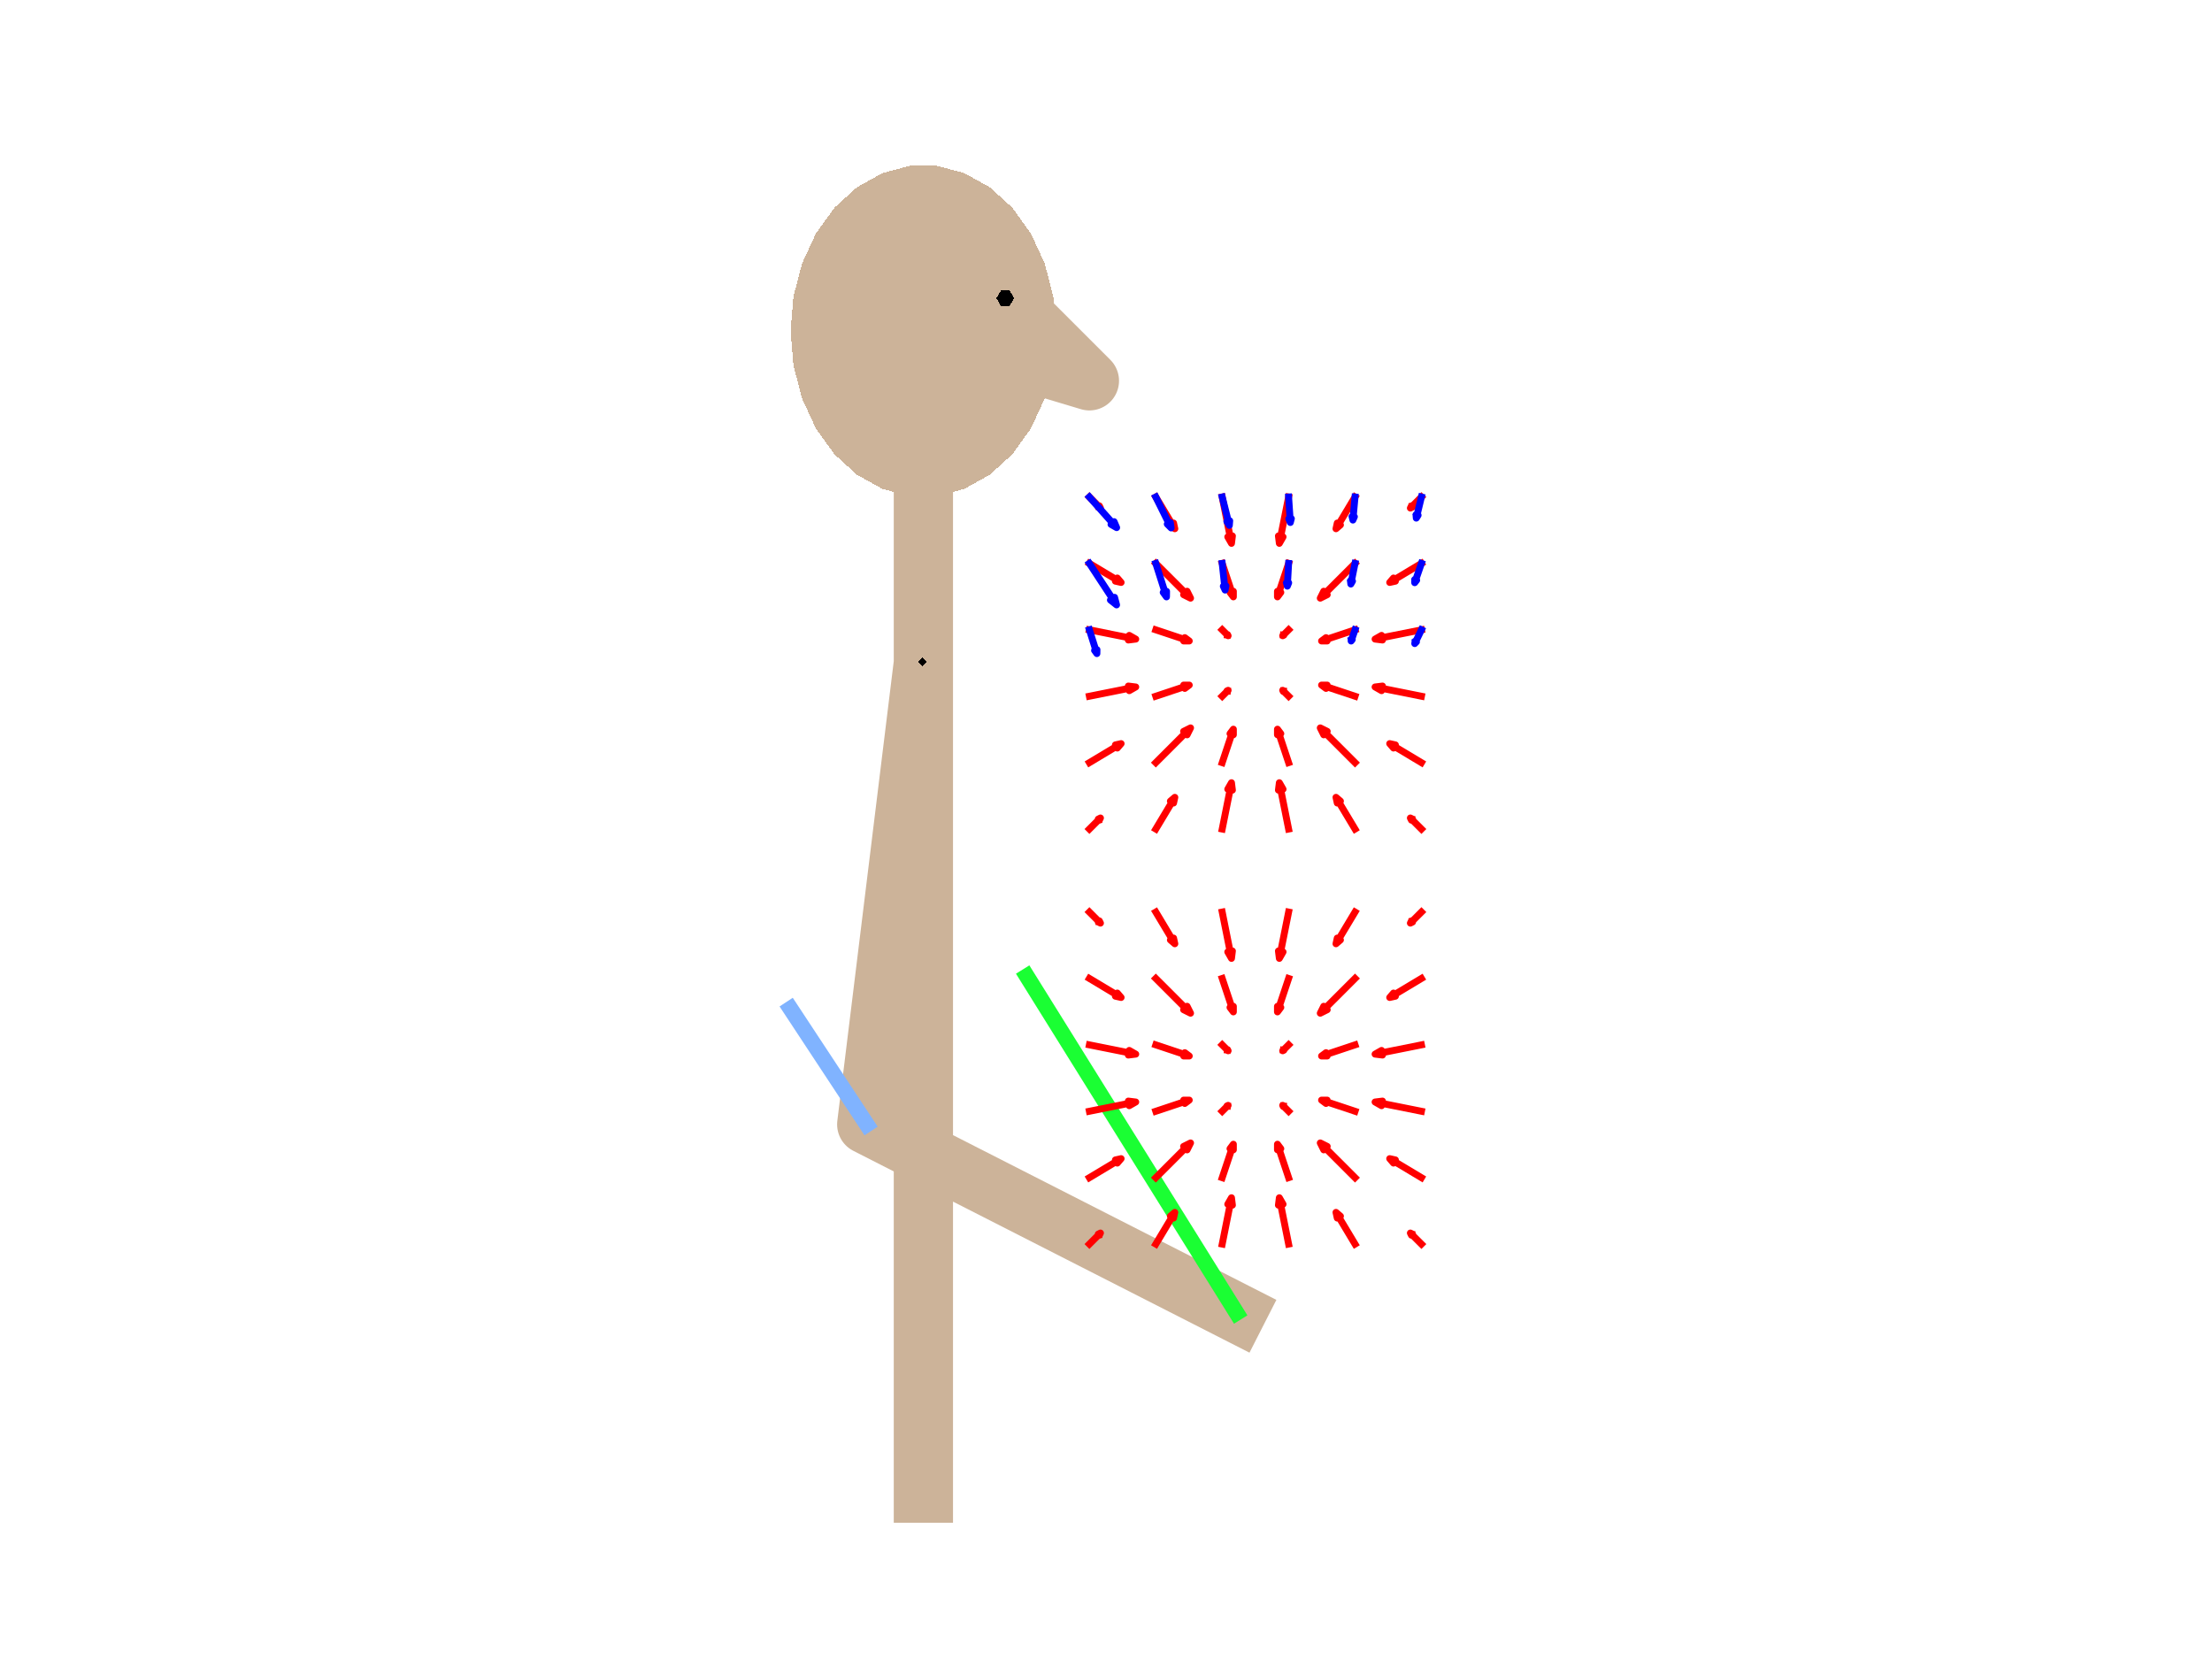 <?xml version="1.0"?>
<!DOCTYPE svg PUBLIC '-//W3C//DTD SVG 1.0//EN'
          'http://www.w3.org/TR/2001/REC-SVG-20010904/DTD/svg10.dtd'>
<svg xmlns:xlink="http://www.w3.org/1999/xlink" style="fill-opacity:1; color-rendering:auto; color-interpolation:auto; stroke:black; text-rendering:auto; stroke-linecap:square; stroke-miterlimit:10; stroke-opacity:1; shape-rendering:auto; fill:black; stroke-dasharray:none; font-weight:normal; stroke-width:1; font-family:'Dialog'; font-style:normal; stroke-linejoin:miter; font-size:12px; stroke-dashoffset:0; image-rendering:auto;" width="560" height="420" xmlns="http://www.w3.org/2000/svg"
><rect width="100%" height="100%" fill="#333333" stroke="none"/><!--Generated by the Batik Graphics2D SVG Generator--><defs id="genericDefs"
  /><g
  ><defs id="defs1"
    ><clipPath clipPathUnits="userSpaceOnUse" id="clipPath1"
      ><path d="M0 0 L560 0 L560 420 L0 420 L0 0 Z"
      /></clipPath
    ></defs
    ><g style="fill:white; stroke:white;"
    ><rect x="0" y="0" width="560" style="clip-path:url(#clipPath1); stroke:none;" height="420"
    /></g
    ><g style="fill:white; text-rendering:optimizeSpeed; color-rendering:optimizeSpeed; image-rendering:optimizeSpeed; shape-rendering:crispEdges; color-interpolation:sRGB; stroke:white;"
    ><rect x="0" width="560" height="420" y="0" style="stroke:none;"
    /></g
    ><g style="stroke-linecap:butt; fill:rgb(204,179,153); text-rendering:geometricPrecision; color-rendering:optimizeQuality; image-rendering:optimizeQuality; stroke-linejoin:round; color-interpolation:linearRGB; stroke:rgb(204,179,153); stroke-width:15;"
    ><path d="M233.768 378 L233.768 83.799 L275.797 96.407 L254.783 75.393 L233.768 96.407 L233.768 167.856 L219.427 284.659 L313.046 332.361" style="fill:none; fill-rule:evenodd;"
    /></g
    ><g style="fill:rgb(204,179,153); text-rendering:optimizeSpeed; color-rendering:optimizeSpeed; image-rendering:optimizeSpeed; shape-rendering:crispEdges; color-interpolation:sRGB; stroke:rgb(204,179,153);"
    ><path style="stroke:none;" d="M223.378 123.77 L237.283 125.597 L244.158 123.77 Z"
      /><path style="stroke:none;" d="M264.485 66.704 L200.88 75.06 L266.657 75.06 Z"
      /><path style="stroke:none;" d="M223.378 123.77 L230.254 125.597 L237.283 125.597 Z"
      /><path style="stroke:none;" d="M256.267 52.565 L211.27 52.565 L206.567 59.095 Z"
      /><path style="stroke:none;" d="M256.267 115.032 L206.567 108.502 L211.27 115.032 Z"
      /><path style="stroke:none;" d="M264.485 66.704 L203.052 66.704 L200.88 75.06 Z"
      /><path style="stroke:none;" d="M223.378 123.77 L244.158 123.77 L216.957 120.197 Z"
      /><path style="stroke:none;" d="M216.957 120.197 L244.158 123.77 L250.58 120.197 Z"
      /><path style="stroke:none;" d="M264.485 100.893 L200.88 92.537 L203.052 100.893 Z"
      /><path style="stroke:none;" d="M260.97 108.502 L203.052 100.893 L206.567 108.502 Z"
      /><path style="stroke:none;" d="M266.657 92.537 L200.145 83.799 L200.88 92.537 Z"
      /><path style="stroke:none;" d="M266.657 75.06 L200.88 75.06 L200.145 83.799 Z"
      /><path style="stroke:none;" d="M203.052 66.704 L260.97 59.095 L206.567 59.095 Z"
      /><path style="stroke:none;" d="M216.957 47.401 L250.58 47.401 L244.158 43.827 Z"
      /><path style="stroke:none;" d="M206.567 59.095 L260.97 59.095 L256.267 52.565 Z"
      /><path style="stroke:none;" d="M211.27 52.565 L250.58 47.401 L216.957 47.401 Z"
      /><path style="stroke:none;" d="M223.378 43.827 L216.957 47.401 L244.158 43.827 Z"
      /><path style="stroke:none;" d="M223.378 43.827 L244.158 43.827 L237.283 42 Z"
      /><path style="stroke:none;" d="M230.254 42 L223.378 43.827 L237.283 42 Z"
      /><path style="stroke:none;" d="M250.58 47.401 L211.27 52.565 L256.267 52.565 Z"
      /><path style="stroke:none;" d="M260.97 59.095 L203.052 66.704 L264.485 66.704 Z"
      /><path style="stroke:none;" d="M266.657 75.06 L200.145 83.799 L267.391 83.799 Z"
      /><path style="stroke:none;" d="M267.391 83.799 L200.145 83.799 L266.657 92.537 Z"
      /><path style="stroke:none;" d="M264.485 100.893 L203.052 100.893 L260.97 108.502 Z"
      /><path style="stroke:none;" d="M266.657 92.537 L200.88 92.537 L264.485 100.893 Z"
      /><path style="stroke:none;" d="M250.58 120.197 L211.27 115.032 L216.957 120.197 Z"
      /><path style="stroke:none;" d="M256.267 115.032 L211.27 115.032 L250.58 120.197 Z"
      /><path style="stroke:none;" d="M260.97 108.502 L206.567 108.502 L256.267 115.032 Z"
      /><path d="M234.618 167.5 L233.5 166.382 L232.382 167.5 L233.5 168.618 L234.618 167.5 Z" style="fill:black; stroke:none;"
      /><path d="M220.618 284.5 L219.5 283.382 L218.382 284.5 L219.5 285.618 L220.618 284.5 Z" style="fill:black; stroke:none;"
      /><path d="M314.618 332.5 L313.5 331.382 L312.382 332.5 L313.5 333.618 L314.618 332.5 Z" style="fill:black; stroke:none;"
      /><path d="M256.736 75.5 L255.618 73.564 L253.382 73.564 L252.264 75.5 L253.382 77.436 L255.618 77.436 L256.736 75.5 Z" style="fill:black; stroke:none;"
    /></g
    ><g style="stroke-linecap:butt; fill:rgb(128,179,255); text-rendering:geometricPrecision; color-rendering:optimizeQuality; image-rendering:optimizeQuality; stroke-linejoin:round; color-interpolation:linearRGB; stroke:rgb(128,179,255); stroke-width:4;"
    ><line y2="284.659" style="fill:none;" x1="200.129" x2="219.427" y1="255.37"
      /><line x1="259.961" x2="313.046" y1="247.149" style="fill:none; stroke:rgb(26,255,51);" y2="332.361"
      /><path d="M275.797 314.957 L278.289 312.465 L278.317 312.717 L278.597 312.157 L278.037 312.437 L278.289 312.465" style="fill:none; stroke-width:1.75; fill-rule:evenodd; stroke:red;"
      /><path d="M292.609 314.957 L296.896 307.811 L297.105 308.373 L297.426 306.928 L296.302 307.891 L296.896 307.811" style="fill:none; stroke-width:1.75; fill-rule:evenodd; stroke:red;"
      /><path d="M309.42 314.957 L311.508 304.515 L312.001 305.102 L311.767 303.225 L310.828 304.868 L311.508 304.515" style="fill:none; stroke-width:1.75; fill-rule:evenodd; stroke:red;"
      /><path d="M326.232 314.957 L324.143 304.515 L324.824 304.868 L323.885 303.225 L323.651 305.102 L324.143 304.515" style="fill:none; stroke-width:1.75; fill-rule:evenodd; stroke:red;"
      /><path d="M343.043 314.957 L338.756 307.811 L339.35 307.891 L338.226 306.928 L338.547 308.373 L338.756 307.811" style="fill:none; stroke-width:1.75; fill-rule:evenodd; stroke:red;"
      /><path d="M359.855 314.957 L357.363 312.465 L357.615 312.437 L357.055 312.157 L357.335 312.717 L357.363 312.465" style="fill:none; stroke-width:1.75; fill-rule:evenodd; stroke:red;"
      /><path d="M275.797 298.145 L282.943 293.858 L282.863 294.452 L283.826 293.328 L282.381 293.649 L282.943 293.858" style="fill:none; stroke-width:1.75; fill-rule:evenodd; stroke:red;"
      /><path d="M292.609 298.145 L300.437 290.317 L300.525 291.108 L301.405 289.349 L299.646 290.229 L300.437 290.317" style="fill:none; stroke-width:1.75; fill-rule:evenodd; stroke:red;"
      /><path d="M309.42 298.145 L311.932 290.609 L312.243 291.089 L312.243 289.677 L311.396 290.806 L311.932 290.609" style="fill:none; stroke-width:1.75; fill-rule:evenodd; stroke:red;"
      /><path d="M326.232 298.145 L323.719 290.609 L324.256 290.806 L323.409 289.677 L323.409 291.089 L323.719 290.609" style="fill:none; stroke-width:1.75; fill-rule:evenodd; stroke:red;"
      /><path d="M343.043 298.145 L335.214 290.317 L336.006 290.229 L334.247 289.349 L335.126 291.108 L335.214 290.317" style="fill:none; stroke-width:1.75; fill-rule:evenodd; stroke:red;"
      /><path d="M359.855 298.145 L352.709 293.858 L353.271 293.649 L351.825 293.328 L352.789 294.452 L352.709 293.858" style="fill:none; stroke-width:1.75; fill-rule:evenodd; stroke:red;"
      /><path d="M275.797 281.334 L286.238 279.245 L285.887 279.926 L287.529 278.987 L285.652 278.753 L286.238 279.245" style="fill:none; stroke-width:1.75; fill-rule:evenodd; stroke:red;"
      /><path d="M292.609 281.334 L300.145 278.822 L299.948 279.358 L301.077 278.511 L299.665 278.511 L300.145 278.822" style="fill:none; stroke-width:1.75; fill-rule:evenodd; stroke:red;"
      /><path d="M309.42 281.334 L310.754 280 L310.769 280.135 L310.919 279.835 L310.619 279.985 L310.754 280" style="fill:none; stroke-width:1.75; fill-rule:evenodd; stroke:red;"
      /><path d="M326.232 281.334 L324.898 280 L325.033 279.985 L324.733 279.835 L324.883 280.135 L324.898 280" style="fill:none; stroke-width:1.75; fill-rule:evenodd; stroke:red;"
      /><path d="M343.043 281.334 L335.507 278.822 L335.986 278.511 L334.575 278.511 L335.704 279.358 L335.507 278.822" style="fill:none; stroke-width:1.75; fill-rule:evenodd; stroke:red;"
      /><path d="M359.855 281.334 L349.413 279.245 L350 278.753 L348.123 278.987 L349.765 279.926 L349.413 279.245" style="fill:none; stroke-width:1.75; fill-rule:evenodd; stroke:red;"
      /><path d="M275.797 264.522 L286.238 266.611 L285.652 267.103 L287.529 266.869 L285.887 265.93 L286.238 266.611" style="fill:none; stroke-width:1.75; fill-rule:evenodd; stroke:red;"
      /><path d="M292.609 264.522 L300.145 267.034 L299.665 267.345 L301.077 267.345 L299.948 266.498 L300.145 267.034" style="fill:none; stroke-width:1.75; fill-rule:evenodd; stroke:red;"
      /><path d="M309.42 264.522 L310.754 265.856 L310.619 265.871 L310.919 266.021 L310.769 265.721 L310.754 265.856" style="fill:none; stroke-width:1.75; fill-rule:evenodd; stroke:red;"
      /><path d="M326.232 264.522 L324.898 265.856 L324.883 265.721 L324.733 266.021 L325.033 265.871 L324.898 265.856" style="fill:none; stroke-width:1.75; fill-rule:evenodd; stroke:red;"
      /><path d="M343.043 264.522 L335.507 267.034 L335.704 266.498 L334.575 267.345 L335.986 267.345 L335.507 267.034" style="fill:none; stroke-width:1.75; fill-rule:evenodd; stroke:red;"
      /><path d="M359.855 264.522 L349.413 266.611 L349.765 265.93 L348.123 266.869 L350 267.103 L349.413 266.611" style="fill:none; stroke-width:1.75; fill-rule:evenodd; stroke:red;"
      /><path d="M275.797 247.711 L282.943 251.998 L282.381 252.207 L283.826 252.528 L282.863 251.404 L282.943 251.998" style="fill:none; stroke-width:1.75; fill-rule:evenodd; stroke:red;"
      /><path d="M292.609 247.711 L300.437 255.54 L299.646 255.627 L301.405 256.507 L300.525 254.748 L300.437 255.54" style="fill:none; stroke-width:1.75; fill-rule:evenodd; stroke:red;"
      /><path d="M309.42 247.711 L311.932 255.248 L311.396 255.05 L312.243 256.179 L312.243 254.768 L311.932 255.248" style="fill:none; stroke-width:1.75; fill-rule:evenodd; stroke:red;"
      /><path d="M326.232 247.711 L323.719 255.248 L323.409 254.768 L323.409 256.179 L324.256 255.05 L323.719 255.248" style="fill:none; stroke-width:1.75; fill-rule:evenodd; stroke:red;"
      /><path d="M343.043 247.711 L335.214 255.54 L335.126 254.748 L334.247 256.507 L336.006 255.627 L335.214 255.54" style="fill:none; stroke-width:1.75; fill-rule:evenodd; stroke:red;"
      /><path d="M359.855 247.711 L352.709 251.998 L352.789 251.404 L351.825 252.528 L353.271 252.207 L352.709 251.998" style="fill:none; stroke-width:1.75; fill-rule:evenodd; stroke:red;"
      /><path d="M275.797 230.899 L278.289 233.391 L278.037 233.419 L278.597 233.699 L278.317 233.139 L278.289 233.391" style="fill:none; stroke-width:1.75; fill-rule:evenodd; stroke:red;"
      /><path d="M292.609 230.899 L296.896 238.045 L296.302 237.965 L297.426 238.929 L297.105 237.483 L296.896 238.045" style="fill:none; stroke-width:1.75; fill-rule:evenodd; stroke:red;"
      /><path d="M309.42 230.899 L311.508 241.341 L310.828 240.989 L311.767 242.631 L312.001 240.754 L311.508 241.341" style="fill:none; stroke-width:1.75; fill-rule:evenodd; stroke:red;"
      /><path d="M326.232 230.899 L324.143 241.341 L323.651 240.754 L323.885 242.631 L324.824 240.989 L324.143 241.341" style="fill:none; stroke-width:1.75; fill-rule:evenodd; stroke:red;"
      /><path d="M343.043 230.899 L338.756 238.045 L338.547 237.483 L338.226 238.929 L339.35 237.965 L338.756 238.045" style="fill:none; stroke-width:1.75; fill-rule:evenodd; stroke:red;"
      /><path d="M359.855 230.899 L357.363 233.391 L357.335 233.139 L357.055 233.699 L357.615 233.419 L357.363 233.391" style="fill:none; stroke-width:1.75; fill-rule:evenodd; stroke:red;"
      /><path d="M275.797 209.885 L278.289 207.393 L278.317 207.645 L278.597 207.085 L278.037 207.365 L278.289 207.393" style="fill:none; stroke-width:1.75; fill-rule:evenodd; stroke:red;"
      /><path d="M292.609 209.885 L296.896 202.739 L297.105 203.301 L297.426 201.856 L296.302 202.819 L296.896 202.739" style="fill:none; stroke-width:1.75; fill-rule:evenodd; stroke:red;"
      /><path d="M309.42 209.885 L311.508 199.444 L312.001 200.03 L311.767 198.153 L310.828 199.796 L311.508 199.444" style="fill:none; stroke-width:1.75; fill-rule:evenodd; stroke:red;"
      /><path d="M326.232 209.885 L324.143 199.444 L324.824 199.796 L323.885 198.153 L323.651 200.03 L324.143 199.444" style="fill:none; stroke-width:1.75; fill-rule:evenodd; stroke:red;"
      /><path d="M343.043 209.885 L338.756 202.739 L339.35 202.819 L338.226 201.856 L338.547 203.301 L338.756 202.739" style="fill:none; stroke-width:1.75; fill-rule:evenodd; stroke:red;"
      /><path d="M359.855 209.885 L357.363 207.393 L357.615 207.365 L357.055 207.085 L357.335 207.645 L357.363 207.393" style="fill:none; stroke-width:1.75; fill-rule:evenodd; stroke:red;"
      /><path d="M275.797 193.073 L282.943 188.786 L282.863 189.38 L283.826 188.256 L282.381 188.577 L282.943 188.786" style="fill:none; stroke-width:1.75; fill-rule:evenodd; stroke:red;"
      /><path d="M292.609 193.073 L300.437 185.245 L300.525 186.036 L301.405 184.277 L299.646 185.157 L300.437 185.245" style="fill:none; stroke-width:1.75; fill-rule:evenodd; stroke:red;"
      /><path d="M309.42 193.073 L311.932 185.537 L312.243 186.017 L312.243 184.605 L311.396 185.734 L311.932 185.537" style="fill:none; stroke-width:1.75; fill-rule:evenodd; stroke:red;"
      /><path d="M326.232 193.073 L323.719 185.537 L324.256 185.734 L323.409 184.605 L323.409 186.017 L323.719 185.537" style="fill:none; stroke-width:1.75; fill-rule:evenodd; stroke:red;"
      /><path d="M343.043 193.073 L335.214 185.245 L336.006 185.157 L334.247 184.277 L335.126 186.036 L335.214 185.245" style="fill:none; stroke-width:1.75; fill-rule:evenodd; stroke:red;"
      /><path d="M359.855 193.073 L352.709 188.786 L353.271 188.577 L351.825 188.256 L352.789 189.38 L352.709 188.786" style="fill:none; stroke-width:1.75; fill-rule:evenodd; stroke:red;"
      /><path d="M275.797 176.262 L286.238 174.174 L285.887 174.854 L287.529 173.916 L285.652 173.681 L286.238 174.174" style="fill:none; stroke-width:1.75; fill-rule:evenodd; stroke:red;"
      /><path d="M292.609 176.262 L300.145 173.75 L299.948 174.286 L301.077 173.439 L299.665 173.439 L300.145 173.75" style="fill:none; stroke-width:1.75; fill-rule:evenodd; stroke:red;"
      /><path d="M309.42 176.262 L310.754 174.928 L310.769 175.063 L310.919 174.763 L310.619 174.913 L310.754 174.928" style="fill:none; stroke-width:1.75; fill-rule:evenodd; stroke:red;"
      /><path d="M326.232 176.262 L324.898 174.928 L325.033 174.913 L324.733 174.763 L324.883 175.063 L324.898 174.928" style="fill:none; stroke-width:1.75; fill-rule:evenodd; stroke:red;"
      /><path d="M343.043 176.262 L335.507 173.75 L335.986 173.439 L334.575 173.439 L335.704 174.286 L335.507 173.75" style="fill:none; stroke-width:1.75; fill-rule:evenodd; stroke:red;"
      /><path d="M359.855 176.262 L349.413 174.174 L350 173.681 L348.123 173.916 L349.765 174.854 L349.413 174.174" style="fill:none; stroke-width:1.75; fill-rule:evenodd; stroke:red;"
      /><path d="M275.797 159.45 L286.238 161.539 L285.652 162.031 L287.529 161.797 L285.887 160.858 L286.238 161.539" style="fill:none; stroke-width:1.75; fill-rule:evenodd; stroke:red;"
      /><path d="M292.609 159.45 L300.145 161.963 L299.665 162.273 L301.077 162.273 L299.948 161.426 L300.145 161.963" style="fill:none; stroke-width:1.75; fill-rule:evenodd; stroke:red;"
      /><path d="M309.42 159.45 L310.754 160.784 L310.619 160.799 L310.919 160.949 L310.769 160.649 L310.754 160.784" style="fill:none; stroke-width:1.75; fill-rule:evenodd; stroke:red;"
      /><path d="M326.232 159.45 L324.898 160.784 L324.883 160.649 L324.733 160.949 L325.033 160.799 L324.898 160.784" style="fill:none; stroke-width:1.75; fill-rule:evenodd; stroke:red;"
      /><path d="M343.043 159.45 L335.507 161.963 L335.704 161.426 L334.575 162.273 L335.986 162.273 L335.507 161.963" style="fill:none; stroke-width:1.75; fill-rule:evenodd; stroke:red;"
      /><path d="M359.855 159.45 L349.413 161.539 L349.765 160.858 L348.123 161.797 L350 162.031 L349.413 161.539" style="fill:none; stroke-width:1.75; fill-rule:evenodd; stroke:red;"
      /><path d="M275.797 142.639 L282.943 146.927 L282.381 147.135 L283.826 147.456 L282.863 146.332 L282.943 146.927" style="fill:none; stroke-width:1.75; fill-rule:evenodd; stroke:red;"
      /><path d="M292.609 142.639 L300.437 150.468 L299.646 150.556 L301.405 151.435 L300.525 149.676 L300.437 150.468" style="fill:none; stroke-width:1.75; fill-rule:evenodd; stroke:red;"
      /><path d="M309.42 142.639 L311.932 150.175 L311.396 149.978 L312.243 151.107 L312.243 149.696 L311.932 150.175" style="fill:none; stroke-width:1.75; fill-rule:evenodd; stroke:red;"
      /><path d="M326.232 142.639 L323.719 150.175 L323.409 149.696 L323.409 151.107 L324.256 149.978 L323.719 150.175" style="fill:none; stroke-width:1.75; fill-rule:evenodd; stroke:red;"
      /><path d="M343.043 142.639 L335.214 150.468 L335.126 149.676 L334.247 151.435 L336.006 150.556 L335.214 150.468" style="fill:none; stroke-width:1.75; fill-rule:evenodd; stroke:red;"
      /><path d="M359.855 142.639 L352.709 146.927 L352.789 146.332 L351.825 147.456 L353.271 147.135 L352.709 146.927" style="fill:none; stroke-width:1.75; fill-rule:evenodd; stroke:red;"
      /><path d="M275.797 125.827 L278.289 128.319 L278.037 128.347 L278.597 128.627 L278.317 128.067 L278.289 128.319" style="fill:none; stroke-width:1.75; fill-rule:evenodd; stroke:red;"
      /><path d="M292.609 125.827 L296.896 132.973 L296.302 132.893 L297.426 133.857 L297.105 132.411 L296.896 132.973" style="fill:none; stroke-width:1.75; fill-rule:evenodd; stroke:red;"
      /><path d="M309.42 125.827 L311.508 136.269 L310.828 135.917 L311.767 137.559 L312.001 135.682 L311.508 136.269" style="fill:none; stroke-width:1.75; fill-rule:evenodd; stroke:red;"
      /><path d="M326.232 125.827 L324.143 136.269 L323.651 135.682 L323.885 137.559 L324.824 135.917 L324.143 136.269" style="fill:none; stroke-width:1.75; fill-rule:evenodd; stroke:red;"
      /><path d="M343.043 125.827 L338.756 132.973 L338.547 132.411 L338.226 133.857 L339.35 132.893 L338.756 132.973" style="fill:none; stroke-width:1.75; fill-rule:evenodd; stroke:red;"
      /><path d="M359.855 125.827 L357.363 128.319 L357.335 128.067 L357.055 128.627 L357.615 128.347 L357.363 128.319" style="fill:none; stroke-width:1.75; fill-rule:evenodd; stroke:red;"
      /><path d="M275.797 159.45 L277.486 164.805 L277.109 164.659 L277.694 165.467 L277.711 164.47 L277.486 164.805" style="fill:none; stroke-width:1.75; fill-rule:evenodd; stroke:blue;"
      /><path d="M343.043 159.45 L342.167 161.972 L342.065 161.809 L342.059 162.284 L342.348 161.908 L342.167 161.972" style="fill:none; stroke-width:1.75; fill-rule:evenodd; stroke:blue;"
      /><path d="M359.855 159.45 L358.35 162.55 L358.244 162.326 L358.164 162.933 L358.592 162.495 L358.35 162.55" style="fill:none; stroke-width:1.75; fill-rule:evenodd; stroke:blue;"
      /><path d="M275.797 142.639 L281.919 151.986 L281.119 151.91 L282.676 153.141 L282.169 151.222 L281.919 151.986" style="fill:none; stroke-width:1.75; fill-rule:evenodd; stroke:blue;"
      /><path d="M292.609 142.639 L295.015 150.179 L294.483 149.976 L295.312 151.112 L295.33 149.705 L295.015 150.179" style="fill:none; stroke-width:1.75; fill-rule:evenodd; stroke:blue;"
      /><path d="M309.42 142.639 L310.073 148.642 L309.706 148.409 L310.153 149.384 L310.38 148.335 L310.073 148.642" style="fill:none; stroke-width:1.75; fill-rule:evenodd; stroke:blue;"
      /><path d="M326.232 142.639 L325.945 147.759 L325.67 147.513 L325.91 148.392 L326.246 147.545 L325.945 147.759" style="fill:none; stroke-width:1.75; fill-rule:evenodd; stroke:blue;"
      /><path d="M343.043 142.639 L342.099 147.284 L341.88 147.022 L341.982 147.858 L342.402 147.128 L342.099 147.284" style="fill:none; stroke-width:1.75; fill-rule:evenodd; stroke:blue;"
      /><path d="M359.855 142.639 L358.34 146.984 L358.164 146.703 L358.153 147.52 L358.652 146.873 L358.34 146.984" style="fill:none; stroke-width:1.75; fill-rule:evenodd; stroke:blue;"
      /><path d="M275.797 125.827 L281.935 132.722 L281.272 132.757 L282.694 133.574 L282.046 132.067 L281.935 132.722" style="fill:none; stroke-width:1.75; fill-rule:evenodd; stroke:blue;"
      /><path d="M292.609 125.827 L296.062 132.793 L295.516 132.674 L296.489 133.654 L296.299 132.286 L296.062 132.793" style="fill:none; stroke-width:1.75; fill-rule:evenodd; stroke:blue;"
      /><path d="M309.42 125.827 L311.029 132.216 L310.598 132.019 L311.228 133.006 L311.316 131.839 L311.029 132.216" style="fill:none; stroke-width:1.75; fill-rule:evenodd; stroke:blue;"
      /><path d="M326.232 125.827 L326.618 131.568 L326.278 131.332 L326.666 132.277 L326.923 131.288 L326.618 131.568" style="fill:none; stroke-width:1.75; fill-rule:evenodd; stroke:blue;"
      /><path d="M343.043 125.827 L342.565 131.02 L342.295 130.76 L342.506 131.662 L342.879 130.814 L342.565 131.02" style="fill:none; stroke-width:1.75; fill-rule:evenodd; stroke:blue;"
      /><path d="M359.855 125.827 L358.696 130.582 L358.481 130.303 L358.553 131.169 L359.015 130.433 L358.696 130.582" style="fill:none; stroke-width:1.75; fill-rule:evenodd; stroke:blue;"
    /></g
  ></g
></svg
>
